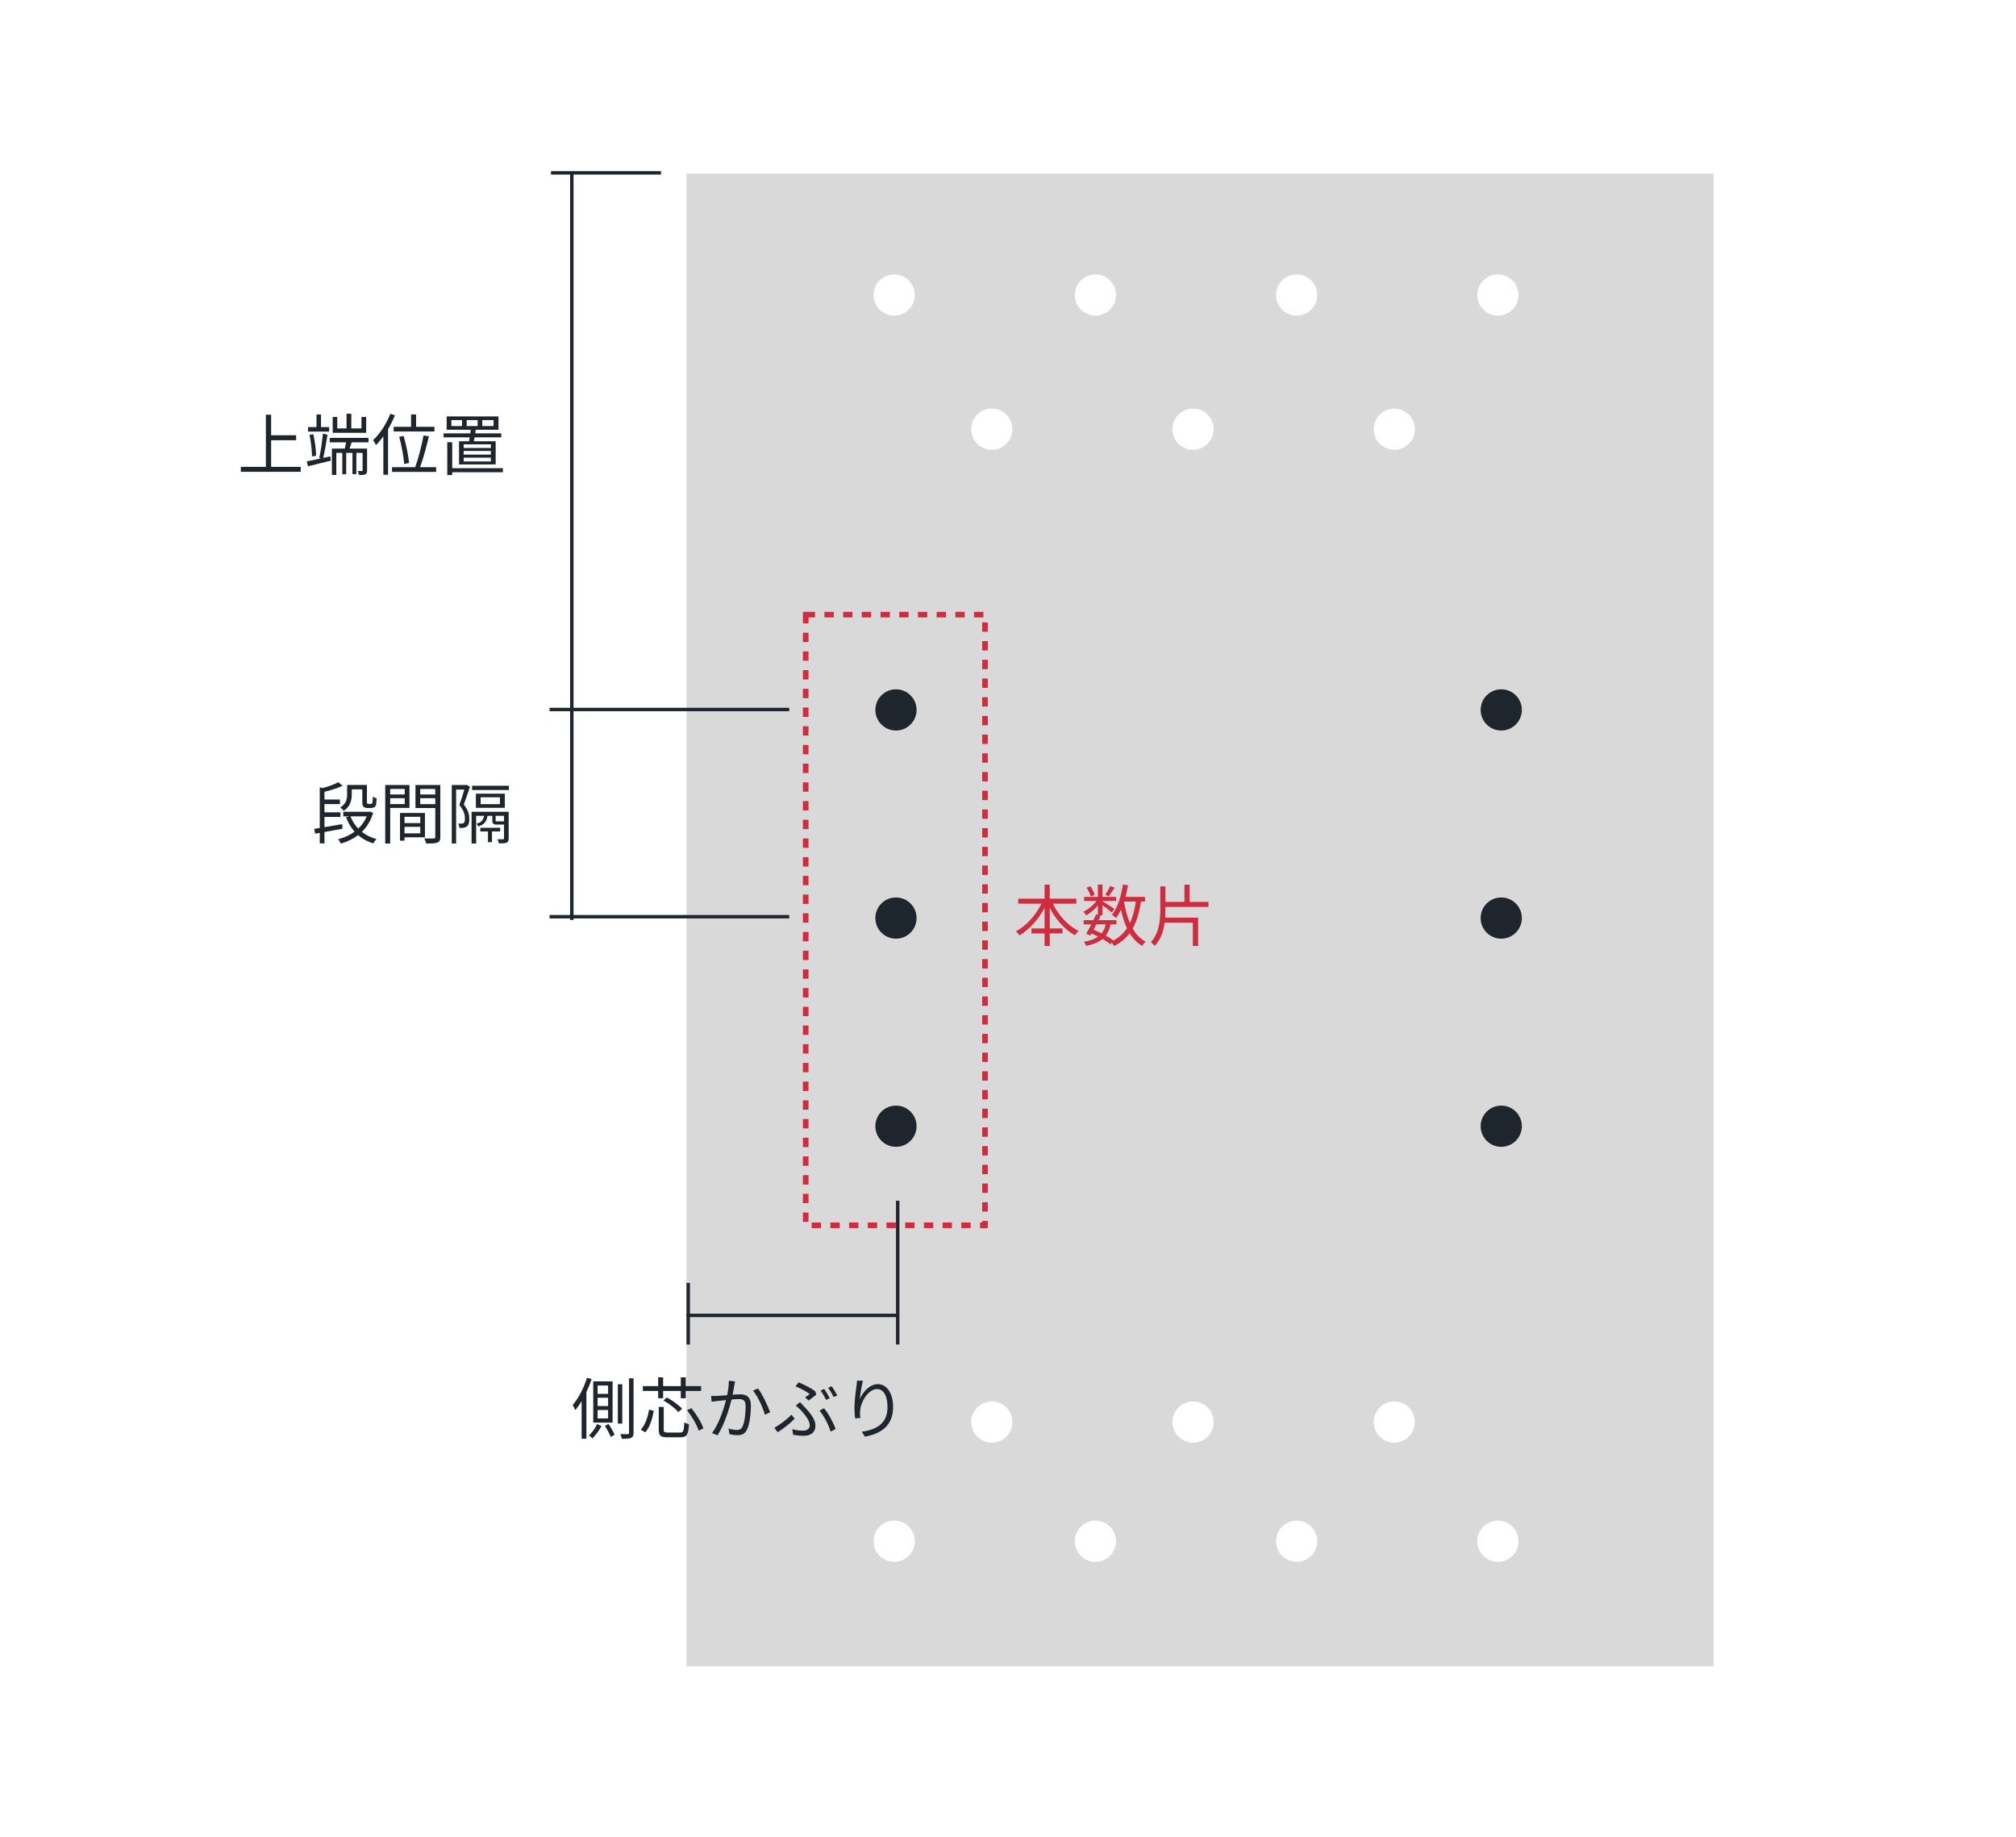 <svg width="360" height="328" viewBox="0 0 360 328" fill="none" xmlns="http://www.w3.org/2000/svg">
<rect width="360" height="328" fill="white"/>
<rect x="122.591" y="31" width="183.409" height="266.555" fill="#D9D9D9"/>
<circle cx="159.68" cy="52.68" r="3.68" fill="white"/>
<circle cx="159.994" cy="163.938" r="3.68" fill="#1E252C"/>
<circle cx="159.994" cy="201.106" r="3.68" fill="#1E252C"/>
<circle cx="159.994" cy="126.77" r="3.68" fill="#1E252C"/>
<circle cx="268.08" cy="163.938" r="3.68" fill="#1E252C"/>
<circle cx="268.08" cy="201.106" r="3.68" fill="#1E252C"/>
<circle cx="268.08" cy="126.77" r="3.68" fill="#1E252C"/>
<circle cx="195.612" cy="52.68" r="3.68" fill="white"/>
<circle cx="231.544" cy="52.68" r="3.68" fill="white"/>
<circle cx="177.112" cy="76.637" r="3.68" fill="white"/>
<circle cx="213.045" cy="76.637" r="3.68" fill="white"/>
<circle cx="248.977" cy="76.637" r="3.68" fill="white"/>
<circle cx="267.477" cy="52.68" r="3.68" fill="white"/>
<circle cx="159.68" cy="275.217" r="3.68" fill="white"/>
<circle cx="195.612" cy="275.217" r="3.68" fill="white"/>
<circle cx="231.544" cy="275.217" r="3.68" fill="white"/>
<circle cx="177.112" cy="253.932" r="3.68" fill="white"/>
<circle cx="213.045" cy="253.932" r="3.68" fill="white"/>
<circle cx="248.977" cy="253.932" r="3.68" fill="white"/>
<circle cx="267.477" cy="275.217" r="3.68" fill="white"/>
<path d="M62.813 140.961V141.885C62.813 142.857 62.573 144.033 61.373 144.789C61.265 144.621 60.941 144.297 60.773 144.177C61.841 143.517 61.985 142.653 61.985 141.861V140.169H65.525V143.109C65.525 143.337 65.537 143.457 65.597 143.505C65.645 143.541 65.705 143.553 65.789 143.553H66.137C66.233 143.553 66.341 143.541 66.389 143.517C66.449 143.481 66.497 143.397 66.521 143.253C66.557 143.073 66.569 142.713 66.581 142.233C66.725 142.365 67.025 142.509 67.253 142.569C67.229 143.037 67.193 143.577 67.133 143.769C67.061 143.973 66.941 144.093 66.773 144.165C66.641 144.249 66.401 144.285 66.209 144.285H65.597C65.381 144.285 65.093 144.225 64.937 144.069C64.769 143.925 64.697 143.721 64.697 143.061V140.961H62.813ZM61.157 147.993L57.941 148.569V150.609H57.101V148.725L56.273 148.869L56.117 148.005L57.101 147.849V140.565L57.581 140.733C58.649 140.445 59.765 140.049 60.413 139.677L61.181 140.313C60.293 140.745 59.069 141.117 57.941 141.393V142.773H60.701V143.589H57.941V145.053H60.797V145.881H57.941V147.705C58.925 147.549 60.029 147.357 61.109 147.165L61.157 147.993ZM65.489 145.773H62.585C62.909 146.601 63.377 147.345 63.977 147.969C64.613 147.357 65.129 146.637 65.489 145.773ZM66.065 144.921L66.629 145.149C66.209 146.565 65.513 147.681 64.625 148.545C65.357 149.133 66.233 149.565 67.253 149.841C67.037 150.009 66.785 150.369 66.665 150.609C65.621 150.285 64.709 149.793 63.953 149.133C63.041 149.817 61.997 150.309 60.869 150.645C60.773 150.417 60.557 150.057 60.377 149.865C61.445 149.589 62.465 149.145 63.317 148.509C62.669 147.789 62.165 146.913 61.793 145.929L62.381 145.773H61.301V144.957H65.897L66.065 144.921ZM72.269 140.877H69.677V141.873H72.269V140.877ZM69.677 143.589H72.269V142.533H69.677V143.589ZM73.121 144.273H69.677V150.633H68.789V140.181H73.121V144.273ZM75.053 145.857H72.233V146.973H75.053V145.857ZM72.233 148.809H75.053V147.645H72.233V148.809ZM75.881 149.517H72.233V150.117H71.429V145.173H75.881V149.517ZM75.041 143.601H77.729V142.533H75.041V143.601ZM77.729 140.877H75.041V141.873H77.729V140.877ZM78.629 140.181V149.445C78.629 150.009 78.497 150.309 78.101 150.465C77.717 150.609 77.081 150.621 76.085 150.621C76.049 150.369 75.905 149.949 75.773 149.709C76.505 149.745 77.237 149.733 77.453 149.721C77.657 149.721 77.729 149.649 77.729 149.433V144.285H74.189V140.181H78.629ZM83.345 140.145L83.921 140.493C83.609 141.477 83.177 142.701 82.817 143.661C83.621 144.633 83.801 145.497 83.801 146.241C83.813 146.865 83.669 147.369 83.357 147.597C83.201 147.717 83.009 147.777 82.769 147.813C82.553 147.837 82.289 147.849 82.037 147.837C82.025 147.609 81.953 147.285 81.833 147.057C82.061 147.081 82.289 147.081 82.445 147.069C82.589 147.069 82.709 147.033 82.805 146.973C82.973 146.841 83.021 146.505 83.021 146.145C83.021 145.497 82.829 144.693 82.025 143.757C82.349 142.881 82.673 141.813 82.913 140.997H81.449V150.621H80.669V140.181H83.213L83.345 140.145ZM89.321 148.473H87.857V150.381H87.137V148.473H85.769V147.825H89.321V148.473ZM89.993 146.637L90.005 146.649V145.677H88.505V146.469C88.505 146.661 88.541 146.673 88.817 146.673H89.741C89.921 146.673 89.969 146.673 89.993 146.637ZM90.833 144.957V149.709C90.833 150.117 90.749 150.333 90.473 150.477C90.185 150.597 89.753 150.597 89.081 150.597C89.057 150.393 88.925 150.069 88.829 149.865C89.297 149.877 89.705 149.877 89.837 149.865C89.969 149.865 90.005 149.829 90.005 149.709V147.237C89.957 147.249 89.909 147.249 89.849 147.249H88.757C88.085 147.249 87.917 147.093 87.917 146.469V145.677H87.053C86.921 146.649 86.501 147.249 85.433 147.573C85.373 147.441 85.193 147.213 85.073 147.105C85.961 146.853 86.309 146.433 86.441 145.677H85.025V150.621H84.209V144.957H90.833ZM89.273 143.601V142.365H85.829V143.601H89.273ZM90.149 141.729V144.249H84.977V141.729H90.149ZM84.305 140.313H90.881V141.069H84.305V140.313Z" fill="#1E252C"/>
<path d="M108.588 248.896V247.408H106.716V248.896H108.588ZM108.588 251.08V249.592H106.716V251.08H108.588ZM108.588 253.288V251.776H106.716V253.288H108.588ZM109.392 246.676V254.032H105.936V246.676H109.392ZM104.82 246.028L105.648 246.256C105.384 247.048 105.072 247.84 104.712 248.596V256.912H103.86V250.192C103.5 250.792 103.128 251.332 102.732 251.8C102.648 251.584 102.408 251.116 102.264 250.9C103.296 249.7 104.244 247.876 104.82 246.028ZM106.632 254.284L107.412 254.656C107.004 255.412 106.368 256.3 105.804 256.84C105.66 256.708 105.348 256.468 105.168 256.336C105.744 255.82 106.344 254.944 106.632 254.284ZM108.024 254.62L108.672 254.272C109.08 254.884 109.548 255.688 109.752 256.192L109.056 256.6C108.876 256.084 108.42 255.244 108.024 254.62ZM111.12 247.192V254.212H110.328V247.192H111.12ZM112.332 246.124H113.136V255.844C113.136 256.36 113.016 256.624 112.704 256.756C112.404 256.9 111.876 256.924 111.036 256.924C111.012 256.696 110.892 256.312 110.772 256.084C111.384 256.108 111.912 256.096 112.092 256.096C112.26 256.096 112.332 256.036 112.332 255.856V246.124ZM115.224 255.772L114.42 255.292C115.236 254.44 115.68 253.012 115.908 251.716L116.748 251.932C116.496 253.288 116.076 254.836 115.224 255.772ZM118.416 249.688H117.528V248.38H114.804V247.516H117.528V245.956H118.416V247.516H121.572V245.956H122.46V247.516H125.196V248.38H122.46V249.688H121.572V248.38H118.416V249.688ZM118.464 250.072L119.088 249.556C120.084 250.084 121.248 250.924 121.8 251.572L121.128 252.16C120.612 251.512 119.46 250.636 118.464 250.072ZM119.268 255.808H121.452C122.04 255.808 122.124 255.544 122.196 253.972C122.4 254.116 122.784 254.272 123.036 254.332C122.916 256.18 122.64 256.66 121.488 256.66H119.208C117.96 256.66 117.636 256.372 117.636 255.304V251.236H118.524V255.304C118.524 255.712 118.632 255.808 119.268 255.808ZM122.688 251.812L123.468 251.464C124.368 252.568 125.28 254.056 125.604 255.064L124.764 255.472C124.452 254.464 123.564 252.94 122.688 251.812ZM130.152 246.556L131.268 246.676C131.22 246.892 131.172 247.144 131.124 247.372C131.064 247.72 130.956 248.416 130.824 249.052C131.376 249.016 131.868 248.98 132.156 248.98C133.212 248.98 134.088 249.388 134.088 250.996C134.088 252.412 133.884 254.284 133.392 255.28C133.02 256.072 132.432 256.276 131.652 256.276C131.208 256.276 130.632 256.18 130.26 256.096L130.104 255.088C130.596 255.244 131.232 255.352 131.556 255.352C132 255.352 132.348 255.256 132.6 254.74C132.972 253.936 133.152 252.4 133.152 251.104C133.152 250.024 132.66 249.832 131.904 249.832C131.616 249.832 131.148 249.868 130.632 249.916C130.2 251.62 129.396 254.284 128.136 256.3L127.152 255.904C128.364 254.284 129.252 251.596 129.648 250.012C129.036 250.072 128.46 250.132 128.148 250.168C127.872 250.204 127.392 250.264 127.08 250.312L126.984 249.268C127.356 249.292 127.668 249.28 128.04 249.268C128.436 249.256 129.132 249.196 129.852 249.136C130.02 248.284 130.152 247.36 130.152 246.556ZM134.472 248.32L135.36 247.936C136.104 248.896 137.124 251.08 137.532 252.184L136.596 252.628C136.248 251.404 135.312 249.316 134.472 248.32ZM147.18 248.02C147.492 248.464 147.924 249.196 148.164 249.688L147.516 249.976C147.288 249.484 146.868 248.764 146.544 248.296L147.18 248.02ZM148.5 247.54C148.836 247.984 149.292 248.74 149.52 249.184L148.872 249.472C148.608 248.956 148.224 248.272 147.876 247.816L148.5 247.54ZM144.384 250.096L143.772 249.52C144.084 249.328 144.42 249.076 144.588 248.932C144.072 248.512 142.968 247.924 142.056 247.552L142.62 246.844C143.532 247.228 144.84 247.876 145.548 248.404L145.776 249.028C145.488 249.268 144.816 249.784 144.384 250.096ZM141.624 256.204L141.48 255.196C142.092 255.376 142.656 255.472 143.4 255.472C143.952 255.472 144.6 255.256 144.6 254.488C144.6 253.684 143.724 252.592 143.076 251.884C142.812 251.62 142.452 251.284 142.116 250.996L142.848 250.372C143.136 250.672 143.436 250.996 143.712 251.296C144.828 252.46 145.608 253.516 145.608 254.584C145.608 256.048 144.42 256.384 143.556 256.384C142.8 256.384 142.152 256.3 141.624 256.204ZM149.22 255.172L148.332 255.652C147.996 254.524 147.156 252.832 146.34 251.896L147.144 251.464C147.96 252.424 148.848 254.116 149.22 255.172ZM141.9 253.336C141.204 254.056 140.016 255.064 138.864 255.748L138.288 254.944C139.272 254.416 140.652 253.36 141.324 252.616L141.9 253.336ZM153.036 246.532L154.092 246.568C153.84 247.444 153.612 249.04 153.54 249.868C154.008 248.644 155.256 247.168 156.756 247.168C158.34 247.168 159.48 248.752 159.48 251.248C159.48 254.548 157.404 256 154.452 256.54L153.888 255.676C156.468 255.28 158.484 254.248 158.484 251.26C158.484 249.388 157.86 248.044 156.6 248.044C155.124 248.044 153.756 250.192 153.612 251.752C153.552 252.208 153.552 252.616 153.636 253.204L152.7 253.276C152.64 252.832 152.58 252.16 152.58 251.392C152.58 250.264 152.796 248.512 152.94 247.552C152.988 247.18 153.024 246.82 153.036 246.532Z" fill="#1E252C"/>
<path d="M48.417 83.364H53.697V84.252H43.005V83.364H47.481V74.052H48.417V77.724H52.882V78.612H48.417V83.364ZM65.385 74.46V77.292H59.41V74.46H60.225V76.5H61.882V73.884H62.733V76.5H64.546V74.46H65.385ZM58.773 76.26V77.064H55.005V76.26H56.517V74.016H57.322V76.26H58.773ZM56.446 81.384L55.714 81.504C55.714 80.46 55.522 78.864 55.282 77.64L55.953 77.532C56.23 78.768 56.434 80.34 56.446 81.384ZM57.718 81.768L58.977 81.492L59.074 82.26C57.645 82.62 56.133 82.98 54.993 83.268L54.778 82.38C55.474 82.26 56.373 82.068 57.334 81.852L57.01 81.768C57.261 80.652 57.55 78.756 57.657 77.436L58.486 77.616C58.282 78.936 57.981 80.652 57.718 81.768ZM65.805 78.984H62.794C62.673 79.368 62.553 79.764 62.434 80.1H65.553V83.988C65.553 84.36 65.493 84.576 65.254 84.684C64.99 84.816 64.665 84.828 64.138 84.828C64.102 84.612 63.981 84.312 63.873 84.108C64.21 84.12 64.522 84.12 64.618 84.108C64.725 84.108 64.749 84.084 64.749 83.976V80.868H63.633V84.66H62.938V80.868H61.822V84.684H61.126V80.868H60.057V84.804H59.266V80.1H61.569C61.654 79.764 61.737 79.356 61.797 78.984H58.882V78.192H65.805V78.984ZM70.293 76.212H73.401V74.004H74.302V76.212H77.578V77.052H70.293V76.212ZM73.053 82.668L72.177 82.86C72.094 81.66 71.722 79.584 71.29 78L72.082 77.856C72.537 79.44 72.945 81.48 73.053 82.668ZM69.694 73.896L70.522 74.16C70.186 75 69.766 75.84 69.297 76.632V84.78H68.457V77.916C68.037 78.492 67.594 79.032 67.138 79.476C67.041 79.272 66.778 78.816 66.621 78.6C67.834 77.472 68.998 75.708 69.694 73.896ZM75.01 83.424H77.877V84.264H70.005V83.424H74.145C74.698 81.912 75.322 79.488 75.633 77.748L76.594 77.916C76.186 79.692 75.561 81.936 75.01 83.424ZM83.338 75.012V76.08H85.293V75.012H83.338ZM82.51 76.08V75.012H80.602V76.08H82.51ZM86.121 75.012V76.08H88.138V75.012H86.121ZM87.657 79.992V79.344H82.797V79.992H87.657ZM87.657 81.18V80.52H82.797V81.18H87.657ZM87.657 82.392V81.72H82.797V82.392H87.657ZM81.969 78.792H83.757C83.793 78.576 83.841 78.336 83.877 78.096H79.21V77.388H83.986C84.01 77.172 84.034 76.944 84.058 76.74H79.761V74.364H89.013V76.74H84.957C84.921 76.944 84.897 77.172 84.862 77.388H89.505V78.096H84.742C84.706 78.348 84.657 78.576 84.621 78.792H88.51V82.932H81.969V78.792ZM89.805 83.604V84.324H80.757V84.828H79.87V78.972H80.757V83.604H89.805Z" fill="#1E252C"/>
<line x1="98.385" y1="30.868" x2="118.036" y2="30.868" stroke="#1E252C" stroke-width="0.611"/>
<line x1="102.11" y1="31" x2="102.11" y2="164.277" stroke="#1E252C" stroke-width="0.611"/>
<line x1="122.897" y1="229.082" x2="122.897" y2="240.087" stroke="#1E252C" stroke-width="0.611"/>
<line x1="160.306" y1="214.408" x2="160.306" y2="240.085" stroke="#1E252C" stroke-width="0.611"/>
<line x1="98.136" y1="126.694" x2="140.932" y2="126.694" stroke="#1E252C" stroke-width="0.611"/>
<line x1="98.136" y1="163.694" x2="140.932" y2="163.694" stroke="#1E252C" stroke-width="0.611"/>
<line x1="122.591" y1="234.89" x2="160.495" y2="234.89" stroke="#1E252C" stroke-width="0.611"/>
<rect x="143.877" y="109.754" width="32.014" height="109.045" stroke="#CE2C3F" stroke-dasharray="1.67 1.67"/>
<path d="M192.208 161.364H188.008C189.004 163.416 190.732 165.324 192.616 166.236C192.4 166.416 192.088 166.764 191.956 167.016C190.144 166.02 188.536 164.196 187.456 162.12V165.792H189.736V166.68H187.456V168.912H186.532V166.68H184.192V165.792H186.532V162.12C185.428 164.196 183.808 166.008 182.044 167.028C181.912 166.812 181.612 166.476 181.408 166.308C183.232 165.36 184.972 163.416 185.98 161.364H181.816V160.476H186.532V157.968H187.456V160.476H192.208V161.364ZM198.256 158.196L199.036 158.52C198.688 159.072 198.28 159.672 197.968 160.068L197.368 159.78C197.656 159.36 198.064 158.664 198.256 158.196ZM195.484 159.78L194.776 160.092C194.668 159.672 194.356 159.012 194.032 158.52L194.704 158.244C195.04 158.724 195.364 159.36 195.484 159.78ZM200.74 160.992L200.728 161.028C200.956 162.408 201.292 163.704 201.772 164.82C202.288 163.752 202.612 162.48 202.828 160.992H200.74ZM197.464 165.06H195.784C195.616 165.396 195.436 165.72 195.28 166.032C195.76 166.224 196.24 166.44 196.708 166.668C197.068 166.236 197.308 165.708 197.464 165.06ZM204.472 160.992H203.752C203.452 162.936 202.996 164.52 202.264 165.804C202.864 166.836 203.62 167.652 204.58 168.156C204.376 168.324 204.088 168.672 203.968 168.912C203.044 168.372 202.312 167.604 201.724 166.644C201.016 167.58 200.116 168.348 198.94 168.948C198.868 168.792 198.712 168.528 198.556 168.324L198.28 168.612C197.908 168.312 197.428 167.988 196.876 167.664C196.18 168.24 195.232 168.636 193.948 168.912C193.888 168.672 193.708 168.348 193.54 168.18C194.644 167.988 195.484 167.688 196.096 167.244C195.712 167.052 195.316 166.86 194.92 166.692L194.728 167.028L193.96 166.752C194.224 166.296 194.548 165.684 194.872 165.06H193.516V164.316H195.244C195.424 163.956 195.592 163.608 195.736 163.284L196.048 163.356V161.7C195.448 162.408 194.68 163.068 193.948 163.464C193.84 163.26 193.624 162.948 193.456 162.792C194.308 162.408 195.22 161.664 195.808 160.884H193.588V160.152H196.048V157.956H196.876V160.152H199.312V160.884H196.876V160.944C197.392 161.244 198.688 162.06 199.012 162.3L198.52 162.936C198.208 162.648 197.452 162.072 196.876 161.64V163.428H196.36L196.564 163.476C196.432 163.74 196.3 164.028 196.156 164.316H199.36V165.06H198.316C198.148 165.864 197.872 166.524 197.464 167.064C197.992 167.352 198.472 167.664 198.844 167.94C199.864 167.376 200.656 166.656 201.244 165.756C200.788 164.784 200.44 163.668 200.164 162.444C199.912 163.008 199.612 163.512 199.288 163.944C199.156 163.776 198.772 163.476 198.568 163.332C199.576 162.072 200.2 160.068 200.524 157.956L201.436 158.088C201.316 158.796 201.16 159.492 200.992 160.152H204.472V160.992ZM208.108 161.952V162.24C208.108 162.78 208.096 163.32 208.06 163.86H213.952V168.912H213.004V164.772H207.964C207.772 166.272 207.304 167.724 206.2 168.936C206.056 168.72 205.72 168.396 205.516 168.24C207.028 166.548 207.196 164.34 207.196 162.252V158.28H208.108V161.052H211.504V157.98H212.44V161.052H215.8V161.952H208.108Z" fill="#CE2C3F"/>
</svg>
